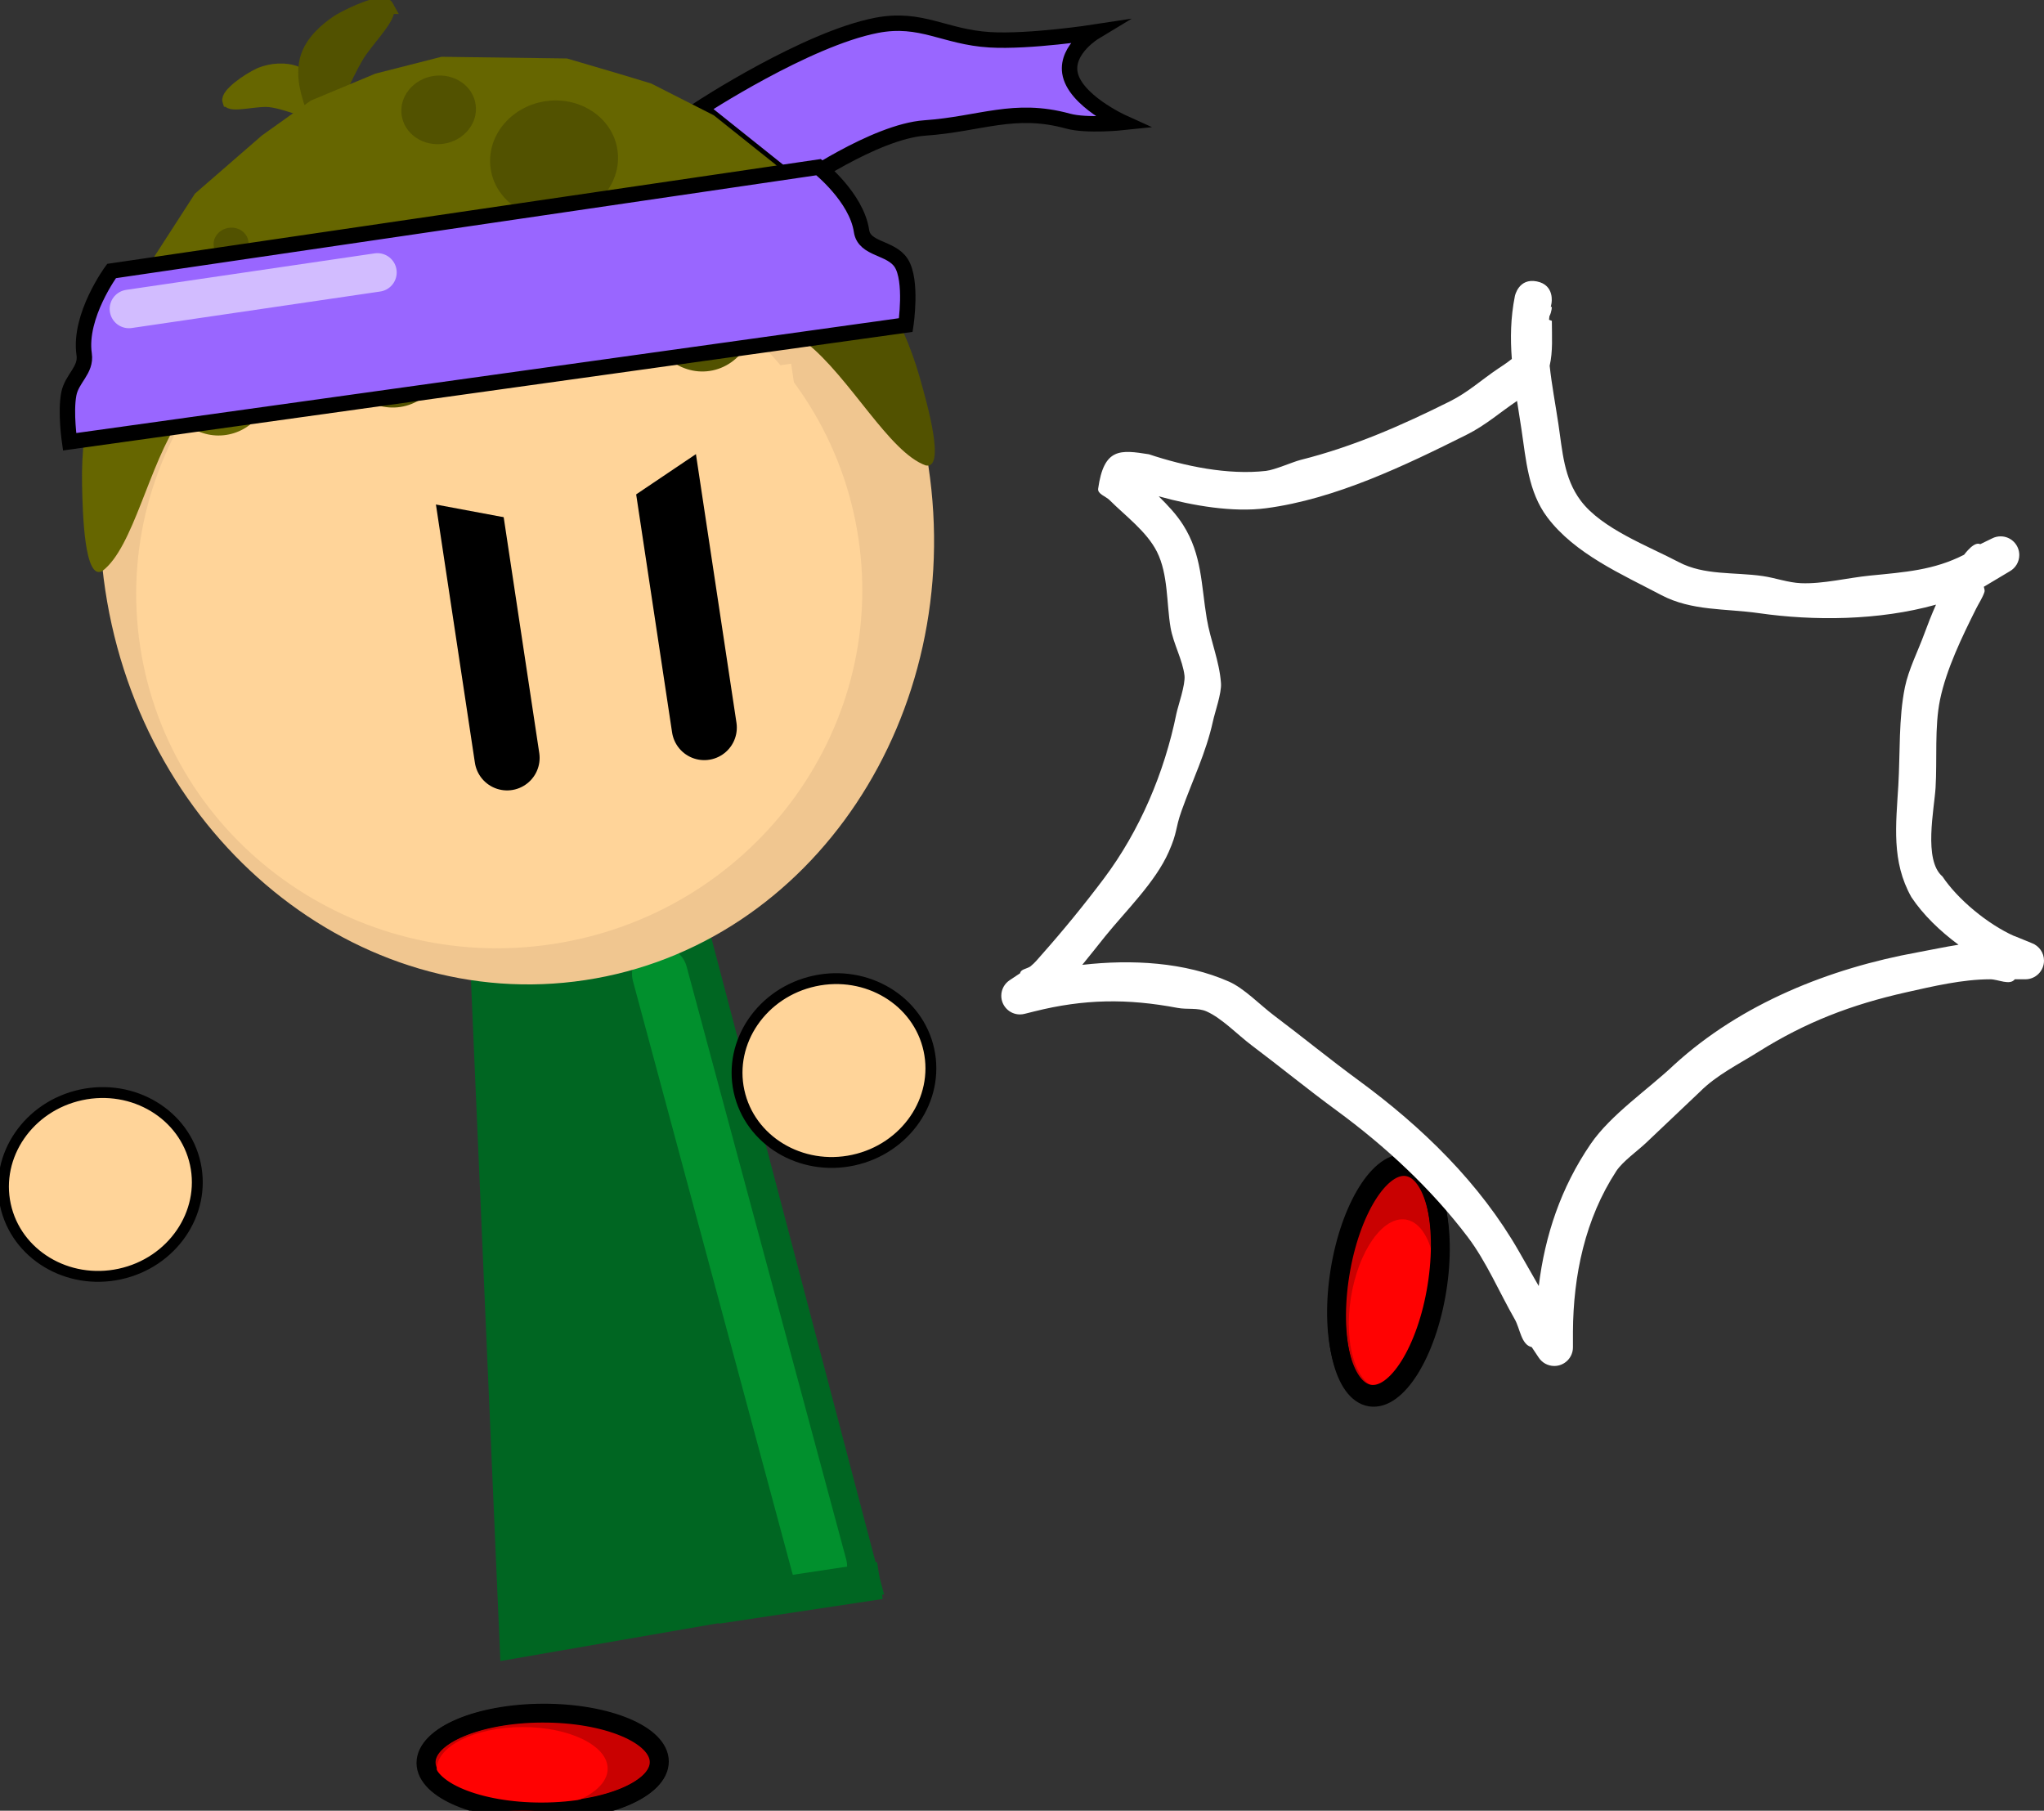 <svg version="1.1" xmlns="http://www.w3.org/2000/svg" xmlns:xlink="http://www.w3.org/1999/xlink" width="397.627" height="352.247" viewBox="0,0,397.627,352.247"><rect x="0" y="0" width="397.627" height="352.247" fill="#333333" stroke="none"/><g transform="translate(-102.54,-50.849)"><g data-paper-data="{&quot;isPaintingLayer&quot;:true}" fill-rule="nonzero" stroke-linejoin="miter" stroke-miterlimit="10" stroke-dasharray="" stroke-dashoffset="0" style="mix-blend-mode: normal"><path d="M257.571,86.953l-18.807,-15.024c0,0 20.6,-13.504 34.287,-16.149c8.724,-1.686 13.178,2.28 22.047,2.809c7.722,0.46 20.343,-1.479 20.343,-1.479c0,0 -5.446,3.287 -4.781,7.817c0.798,5.436 10.325,9.748 10.325,9.748c0,0 -7.031,0.738 -10.686,-0.267c-10.485,-2.882 -16.995,0.577 -27.842,1.335c-9.791,0.684 -24.886,11.21 -24.886,11.21z" data-paper-data="{&quot;origRot&quot;:0}" fill="#9966ff" stroke="#000000" stroke-width="3" stroke-linecap="butt"/><path d="M146.918,70.504c-0.438,-1.316 3.728,-4.287 6.281,-5.433c2.176,-0.846 4.88,-1.071 7.066,-0.19c2.55,1.045 4.299,3.392 5.698,5.8c0.959,6.299 -2.43,2.512 -4.742,1.55c-1.931,-0.561 -4.011,-1.38 -6.11,-1.646c-2.675,-0.34 -7.756,1.207 -8.193,-0.081z" data-paper-data="{&quot;index&quot;:null,&quot;origRot&quot;:0}" id="ID0.5775998127646744" fill="#666600" stroke="#666600" stroke-width="2.239" stroke-linecap="round"/><g data-paper-data="{&quot;index&quot;:null,&quot;origRot&quot;:0}" id="ID0.09386339038610458" stroke-linecap="round"><path d="M201.453,372.019l-8.433,-195.191l30.134,-4.547l49.299,187.413z" id="ID0.017299960367381573" fill="#006622" stroke="#006622" stroke-width="3.318"/><path d="M230.894,240.294l31.027,115.267" id="ID0.031035076826810837" fill="none" stroke="#01902d" stroke-width="10.816"/><path d="M274.255,361.905l-31.849,4.806l-1.084,-7.182l31.849,-4.806z" id="ID0.9768607504665852" fill="#006622" stroke="none" stroke-width="1.308"/></g><path d="M137.795,290.754c-2.661,3.879 -6.855,6.832 -11.952,7.936c-5.097,1.104 -10.137,0.151 -14.164,-2.28c-4.026,-2.429 -7.04,-6.337 -8.081,-11.145c-1.041,-4.808 0.085,-9.613 2.745,-13.49c2.661,-3.879 6.855,-6.832 11.952,-7.936c5.097,-1.104 10.137,-0.151 14.164,2.28c4.026,2.429 7.04,6.337 8.081,11.145c1.041,4.808 -0.085,9.613 -2.745,13.49z" data-paper-data="{&quot;index&quot;:null,&quot;origRot&quot;:0}" id="ID0.07061211299151182" fill="#ffd499" stroke="#000000" stroke-width="2.115" stroke-linecap="butt"/><path d="M249.168,84.457c16.501,13.436 28.504,33.619 32.085,57.35c3.581,23.731 -1.933,46.557 -13.734,64.264c-11.8,17.707 -29.888,30.295 -51.453,33.549c-21.565,3.254 -42.562,-3.436 -59.061,-16.873c-16.501,-13.436 -28.504,-33.619 -32.085,-57.35c-3.581,-23.731 1.933,-46.557 13.734,-64.264c11.8,-17.707 29.888,-30.295 51.453,-33.549c21.565,-3.254 42.562,3.436 59.061,16.873z" data-paper-data="{&quot;index&quot;:null,&quot;origRot&quot;:0}" id="ID0.3367121433839202" fill="#f0c690" stroke="#f0c690" stroke-width="3.832" stroke-linecap="butt"/><path d="M241.742,110.17c14.517,10.487 24.929,26.425 27.78,45.318c2.851,18.893 -2.395,37.194 -13.171,51.498c-10.775,14.305 -27.083,24.614 -46.357,27.522c-19.275,2.909 -37.898,-2.13 -52.414,-12.618c-14.517,-10.487 -24.929,-26.425 -27.78,-45.318c-2.851,-18.893 2.395,-37.194 13.171,-51.497c10.775,-14.305 27.083,-24.614 46.357,-27.522c19.275,-2.909 37.898,2.13 52.414,12.618z" data-paper-data="{&quot;index&quot;:null,&quot;origRot&quot;:0}" id="ID0.05769371194764972" fill="#ffd499" stroke="none" stroke-width="1.037" stroke-linecap="butt"/><path d="M177.84,52.205c0.899,1.724 -4.076,6.472 -5.934,9.644c-1.263,2.152 -2.354,4.524 -3.385,6.662c-0.964,2.793 -0.155,8.804 -5.271,2.89c-1.124,-3.162 -1.896,-6.576 -0.831,-9.649c1.017,-2.86 3.517,-5.113 6.068,-6.795c2.789,-1.621 8.57,-4.21 9.354,-2.752z" data-paper-data="{&quot;index&quot;:null,&quot;origRot&quot;:0}" id="ID0.5775998127646744" fill="#525200" stroke="#525200" stroke-width="2.712" stroke-linecap="round"/><g data-paper-data="{&quot;index&quot;:null,&quot;origRot&quot;:0}" id="ID0.5728061054833233" fill="none" stroke="#000000" stroke-width="12.664" stroke-linecap="round"><path d="M239.545,192.386l-9.005,-59.678" id="ID0.46364903124049306"/><path d="M201.184,198.277l-9.005,-59.678" id="ID0.46364903124049306"/></g><path d="M271.448,104.843l-151.063,22.794l8.127,-20.609l11.954,-18.513l13.039,-11.325l9.511,-6.782l12.553,-5.236l12.849,-3.276l24.418,0.326l10.804,3.182l5.593,1.696l12.17,6.184l11.976,9.555l9.818,9.213z" data-paper-data="{&quot;index&quot;:null,&quot;origRot&quot;:0}" id="ID0.5693852878175676" fill="#666600" stroke="none" stroke-width="1.005" stroke-linecap="round"/><path d="M256.3,97.237c2.841,-0.429 5.517,0.484 7.729,1.869c3.448,2.142 7.262,4.813 9.937,8.164c3.257,5.214 5.776,10.999 7.469,16.919c1.541,5.407 5.097,18.01 1.191,17.198c-7.133,-2.536 -14.725,-17.126 -23.269,-23.892c-2.149,-1.704 -5.587,-0.317 -7.729,-1.869c-2.142,-1.552 -3.677,-3.911 -4.099,-6.706c-0.422,-2.794 0.35,-5.501 1.938,-7.617c1.588,-2.115 3.992,-3.638 6.833,-4.067z" data-paper-data="{&quot;index&quot;:null,&quot;origRot&quot;:0}" id="ID0.16118840454146266" fill="#525200" stroke="none" stroke-width="1.005" stroke-linecap="round"/><path d="M245.095,100.085c2.338,2.007 4.049,5.006 4.58,8.522c0.53,3.516 -0.219,6.887 -1.861,9.494c-1.64,2.607 -4.172,4.45 -7.202,4.907c-3.031,0.457 -5.993,-0.557 -8.33,-2.564c-2.338,-2.007 -4.049,-5.006 -4.58,-8.522c-0.531,-3.516 0.219,-6.887 1.861,-9.494c1.64,-2.607 4.172,-4.45 7.202,-4.907c3.031,-0.457 5.993,0.557 8.33,2.563z" data-paper-data="{&quot;index&quot;:null,&quot;origRot&quot;:0}" id="ID0.839914002455771" fill="#525200" stroke="none" stroke-width="1.005" stroke-linecap="butt"/><path d="M192.251,66.792c1.483,0.997 2.537,2.524 2.811,4.342c0.274,1.819 -0.282,3.589 -1.405,4.978c-1.122,1.39 -2.808,2.4 -4.792,2.699c-1.984,0.299 -3.893,-0.168 -5.375,-1.165c-1.483,-0.997 -2.537,-2.524 -2.811,-4.342c-0.274,-1.819 0.282,-3.589 1.405,-4.978c1.122,-1.39 2.808,-2.4 4.792,-2.699c1.984,-0.299 3.893,0.168 5.375,1.165z" data-paper-data="{&quot;index&quot;:null,&quot;origRot&quot;:0}" id="ID0.2688980521634221" fill="#525200" stroke="none" stroke-width="0.599" stroke-linecap="butt"/><path d="M228.733,104.46c1.715,1.253 2.946,3.157 3.286,5.41c0.34,2.253 -0.275,4.435 -1.543,6.139c-1.27,1.705 -3.191,2.93 -5.464,3.273c-2.273,0.343 -4.471,-0.261 -6.187,-1.515c-1.715,-1.253 -2.946,-3.157 -3.286,-5.41c-0.34,-2.253 0.275,-4.436 1.543,-6.139c1.27,-1.705 3.191,-2.93 5.464,-3.273c2.273,-0.343 4.471,0.261 6.187,1.515z" data-paper-data="{&quot;index&quot;:null,&quot;origRot&quot;:0}" id="ID0.7480932525359094" fill="#666600" stroke="none" stroke-width="1.005" stroke-linecap="butt"/><path d="M212.287,96.523c2.532,2.037 4.371,5.102 4.915,8.708c0.544,3.606 -0.309,7.077 -2.127,9.771c-1.818,2.694 -4.602,4.612 -7.917,5.113c-3.315,0.5 -6.541,-0.512 -9.073,-2.549c-2.532,-2.037 -4.371,-5.102 -4.915,-8.708c-0.544,-3.606 0.309,-7.077 2.127,-9.771c1.818,-2.694 4.602,-4.612 7.917,-5.113c3.315,-0.5 6.541,0.512 9.073,2.549z" data-paper-data="{&quot;index&quot;:null,&quot;origRot&quot;:0}" id="ID0.26692162407562137" fill="#666600" stroke="none" stroke-width="1.005" stroke-linecap="butt"/><path d="M195.149,112.809c1.022,0.874 1.77,2.181 2.001,3.714c0.231,1.533 -0.098,3.002 -0.817,4.139c-0.717,1.138 -1.825,1.941 -3.152,2.141c-1.327,0.2 -2.622,-0.241 -3.643,-1.116c-1.022,-0.874 -1.77,-2.18 -2.001,-3.713c-0.231,-1.533 0.098,-3.002 0.816,-4.139c0.718,-1.138 1.825,-1.941 3.152,-2.141c1.327,-0.2 2.622,0.241 3.643,1.116z" data-paper-data="{&quot;index&quot;:null,&quot;origRot&quot;:0}" id="ID0.8134746439754963" fill="#666600" stroke="none" stroke-width="1.005" stroke-linecap="butt"/><path d="M184.991,107.652c2.329,1.948 4.028,4.866 4.545,8.292c0.517,3.426 -0.245,6.715 -1.896,9.264c-1.65,2.547 -4.186,4.353 -7.217,4.81c-3.031,0.457 -5.988,-0.52 -8.315,-2.467c-2.329,-1.948 -4.028,-4.866 -4.545,-8.292c-0.517,-3.426 0.245,-6.715 1.896,-9.264c1.649,-2.547 4.186,-4.353 7.217,-4.811c3.031,-0.457 5.987,0.52 8.315,2.467z" data-paper-data="{&quot;index&quot;:null,&quot;origRot&quot;:0}" id="ID0.7768734325654805" fill="#525200" stroke="none" stroke-width="1.005" stroke-linecap="butt"/><path d="M167.831,118.164c0.903,0.5 1.532,1.282 1.675,2.228c0.143,0.946 -0.228,1.879 -0.943,2.623c-0.714,0.743 -1.771,1.295 -3.003,1.481c-1.232,0.186 -2.405,-0.03 -3.306,-0.529c-0.903,-0.5 -1.532,-1.282 -1.675,-2.228c-0.143,-0.946 0.228,-1.879 0.943,-2.623c0.714,-0.743 1.771,-1.295 3.003,-1.481c1.232,-0.186 2.405,0.03 3.306,0.529z" data-paper-data="{&quot;index&quot;:null,&quot;origRot&quot;:0}" id="ID0.8043623631820083" fill="#666600" stroke="none" stroke-width="1.005" stroke-linecap="butt"/><path d="M160.644,116.453c0.895,0.606 1.533,1.535 1.7,2.64c0.167,1.105 -0.168,2.181 -0.845,3.024c-0.677,0.844 -1.694,1.457 -2.892,1.637c-1.198,0.181 -2.35,-0.104 -3.246,-0.711c-0.896,-0.606 -1.533,-1.535 -1.7,-2.64c-0.167,-1.105 0.168,-2.181 0.845,-3.024c0.677,-0.844 1.694,-1.457 2.892,-1.637c1.198,-0.181 2.35,0.104 3.246,0.711z" data-paper-data="{&quot;index&quot;:null,&quot;origRot&quot;:0}" id="ID0.4881145376712084" fill="#525200" stroke="none" stroke-width="0.708" stroke-linecap="butt"/><path d="M127.733,116.047c1.705,-1.976 3.992,-3.638 6.833,-4.067c2.841,-0.429 5.587,0.317 7.729,1.87c2.142,1.552 3.677,3.911 4.099,6.706c0.422,2.794 -0.35,5.501 -1.938,7.616c-1.588,2.115 -5.283,1.805 -6.833,4.067c-6.167,8.986 -9.116,25.167 -15.183,29.695c-3.493,1.928 -3.814,-11.163 -3.937,-16.784c-0.13,-6.156 0.57,-12.427 2.144,-18.37c1.568,-3.991 4.423,-7.668 7.086,-10.733z" data-paper-data="{&quot;index&quot;:null,&quot;origRot&quot;:0}" id="ID0.16118840454146266" fill="#666600" stroke="none" stroke-width="1.005" stroke-linecap="round"/><path d="M150.962,117.106c2.08,1.562 3.577,3.926 3.999,6.721c0.422,2.794 -0.311,5.496 -1.838,7.601c-1.525,2.106 -3.844,3.616 -6.59,4.03c-2.747,0.414 -5.408,-0.344 -7.486,-1.906c-2.08,-1.562 -3.577,-3.926 -3.999,-6.721c-0.422,-2.794 0.311,-5.496 1.838,-7.601c1.525,-2.106 3.844,-3.616 6.59,-4.03c2.747,-0.415 5.408,0.344 7.486,1.906z" data-paper-data="{&quot;index&quot;:null,&quot;origRot&quot;:0}" id="ID0.22436008881777525" fill="#666600" stroke="none" stroke-width="1.005" stroke-linecap="butt"/><path d="M280.501,268.595c-2.661,3.879 -6.855,6.832 -11.952,7.936c-5.097,1.104 -10.137,0.151 -14.164,-2.28c-4.026,-2.429 -7.04,-6.337 -8.081,-11.145c-1.041,-4.808 0.085,-9.613 2.745,-13.49c2.661,-3.879 6.855,-6.832 11.952,-7.936c5.097,-1.104 10.137,-0.151 14.164,2.28c4.026,2.429 7.04,6.337 8.081,11.145c1.041,4.808 -0.085,9.613 -2.745,13.49z" data-paper-data="{&quot;index&quot;:null,&quot;origRot&quot;:0}" id="ID0.07061211299151182" fill="#ffd499" stroke="#000000" stroke-width="2.115" stroke-linecap="butt"/><path d="M217.833,72.542c2.541,1.708 4.349,4.326 4.819,7.444c0.47,3.118 -0.484,6.152 -2.408,8.534c-1.923,2.383 -4.814,4.114 -8.215,4.627c-3.401,0.513 -6.674,-0.288 -9.215,-1.997c-2.541,-1.708 -4.349,-4.326 -4.819,-7.444c-0.47,-3.118 0.484,-6.152 2.408,-8.534c1.923,-2.383 4.814,-4.114 8.215,-4.627c3.401,-0.513 6.674,0.287 9.215,1.997z" data-paper-data="{&quot;index&quot;:null,&quot;origRot&quot;:0}" id="ID0.2688980521634221" fill="#525200" stroke="none" stroke-width="1.027" stroke-linecap="butt"/><path d="M144.522,106.006c2.541,1.708 4.349,4.326 4.819,7.444c0.47,3.118 -0.484,6.152 -2.408,8.534c-1.923,2.383 -4.814,4.114 -8.215,4.627c-3.401,0.513 -6.674,-0.288 -9.215,-1.997c-2.541,-1.708 -4.349,-4.326 -4.819,-7.444c-0.47,-3.118 0.484,-6.152 2.408,-8.534c1.923,-2.383 4.814,-4.114 8.215,-4.627c3.401,-0.513 6.674,0.287 9.215,1.997z" data-paper-data="{&quot;index&quot;:null,&quot;origRot&quot;:0}" id="ID0.2688980521634221" fill="#525200" stroke="none" stroke-width="1.027" stroke-linecap="butt"/><path d="M149.534,95.723c0.693,0.466 1.186,1.18 1.314,2.03c0.128,0.85 -0.132,1.678 -0.657,2.327c-0.524,0.65 -1.313,1.122 -2.24,1.262c-0.928,0.14 -1.82,-0.078 -2.513,-0.545c-0.693,-0.466 -1.186,-1.18 -1.314,-2.03c-0.128,-0.85 0.132,-1.678 0.657,-2.328c0.524,-0.65 1.313,-1.122 2.24,-1.262c0.928,-0.14 1.82,0.078 2.513,0.545z" data-paper-data="{&quot;index&quot;:null,&quot;origRot&quot;:0}" id="ID0.2688980521634221" fill="#525200" stroke="none" stroke-width="0.28" stroke-linecap="butt"/><g data-paper-data="{&quot;origRot&quot;:0}" id="ID0.8685846459120512" stroke-linecap="butt"><path d="M368.581,283.372c2.358,-3.782 5.119,-5.913 7.721,-5.495c2.602,0.418 4.557,3.306 5.613,7.636c1.057,4.329 1.215,10.099 0.223,16.279c-0.992,6.18 -2.948,11.611 -5.307,15.391c-2.358,3.782 -5.119,5.913 -7.721,5.495c-2.602,-0.418 -4.557,-3.306 -5.613,-7.636c-1.058,-4.329 -1.215,-10.099 -0.223,-16.279c0.992,-6.18 2.948,-11.611 5.307,-15.391z" id="ID0.19497378217056394" fill="#c90101" stroke="#000000" stroke-width="3.541"/><path d="M369.567,291.99c1.931,-2.737 4.236,-4.255 6.453,-3.899c2.217,0.356 3.931,2.518 4.908,5.723c0.978,3.205 1.22,7.453 0.492,11.981c-0.727,4.529 -2.286,8.488 -4.218,11.225c-1.931,2.737 -4.236,4.255 -6.453,3.899c-2.217,-0.356 -3.931,-2.518 -4.908,-5.723c-0.978,-3.205 -1.22,-7.452 -0.493,-11.981c0.727,-4.529 2.286,-8.488 4.218,-11.225z" id="ID0.13423143420368433" fill="#ff0202" stroke="none" stroke-width="0.935"/><path d="M368.448,282.681c2.358,-3.782 5.119,-5.913 7.721,-5.495c2.602,0.418 4.557,3.306 5.613,7.636c1.057,4.329 1.215,10.099 0.223,16.279c-0.992,6.18 -2.948,11.611 -5.307,15.391c-2.358,3.782 -5.119,5.913 -7.721,5.495c-2.602,-0.418 -4.557,-3.306 -5.613,-7.636c-1.058,-4.329 -1.215,-10.099 -0.223,-16.279c0.992,-6.18 2.948,-11.611 5.307,-15.391z" id="ID0.19497378217056394" fill="none" stroke="#000000" stroke-width="3.541"/></g><g id="ID0.8721039635129273" stroke-linecap="butt"><path d="M224.199,386.785c4.114,1.713 6.666,4.091 6.676,6.726c0.01,2.635 -2.522,5.033 -6.623,6.779c-4.1,1.746 -9.767,2.839 -16.027,2.863c-6.259,0.025 -11.935,-1.023 -16.049,-2.737c-4.114,-1.713 -6.666,-4.091 -6.676,-6.726c-0.01,-2.635 2.523,-5.033 6.623,-6.779c4.1,-1.746 9.767,-2.839 16.027,-2.863c6.259,-0.024 11.935,1.023 16.049,2.737z" id="ID0.19497378217056394" fill="#c90101" stroke="#000000" stroke-width="3.541"/><path d="M215.856,389.157c3.015,1.461 4.886,3.489 4.895,5.734c0.009,2.245 -1.846,4.288 -4.85,5.772c-3.003,1.486 -7.156,2.414 -11.742,2.432c-4.587,0.018 -8.746,-0.877 -11.761,-2.339c-3.015,-1.461 -4.886,-3.489 -4.895,-5.734c-0.009,-2.245 1.846,-4.288 4.85,-5.772c3.003,-1.486 7.155,-2.414 11.742,-2.432c4.587,-0.018 8.746,0.877 11.761,2.339z" id="ID0.13423143420368433" fill="#ff0202" stroke="none" stroke-width="0.935"/><path d="M224.037,386.906c4.114,1.713 6.666,4.091 6.676,6.726c0.01,2.635 -2.522,5.033 -6.623,6.779c-4.1,1.746 -9.767,2.839 -16.027,2.863c-6.259,0.025 -11.935,-1.023 -16.049,-2.737c-4.114,-1.713 -6.666,-4.091 -6.676,-6.726c-0.01,-2.635 2.523,-5.033 6.623,-6.779c4.1,-1.746 9.767,-2.839 16.027,-2.863c6.259,-0.024 11.935,1.023 16.049,2.737z" id="ID0.19497378217056394" fill="none" stroke="#000000" stroke-width="3.541"/></g><path d="M116.077,136.786c0,0 -0.831,-5.689 -0.16,-9.254c0.582,-3.09 3.453,-4.653 2.996,-7.764c-1.098,-7.474 5.328,-16.198 5.328,-16.198l137.546,-20.202c0,0 7.38,5.842 8.345,12.411c0.537,3.659 5.708,3.121 7.718,6.226c2.211,3.417 0.899,12.074 0.899,12.074z" data-paper-data="{&quot;origRot&quot;:0}" fill="#9966ff" stroke="#000000" stroke-width="3" stroke-linecap="butt"/><path d="M127.624,110.948l48.338,-7.1" data-paper-data="{&quot;origRot&quot;:0}" fill="none" stroke="#d2bcff" stroke-width="7.5" stroke-linecap="round"/><path d="M149.936,142.002l-0.685,-4.661l107.193,-15.744l0.685,4.661l-41.593,28.01z" data-paper-data="{&quot;origRot&quot;:0}" fill="#ffd499" stroke="none" stroke-width="0" stroke-linecap="butt"/><path d="M403.954,112.38c-0.027,0.226 -0.053,0.451 -0.075,0.675l0.549,0.207c0,2.938 0.23,5.88 -0.426,8.74c0.398,3.707 1.114,7.431 1.71,11.403c0.782,5.211 1.038,10.43 4.314,14.816c4.104,5.495 13.197,8.867 19.077,11.969c4.977,2.626 10.747,1.917 16.32,2.716c2.501,0.358 4.926,1.28 7.45,1.391c4.245,0.186 9.16,-1.053 13.417,-1.475c6.833,-0.676 12.444,-1.046 18.327,-4.055c0.24,-0.311 0.493,-0.612 0.762,-0.9c0.604,-0.644 1.592,-1.549 2.383,-1.157l2.316,-1.125c0.496,-0.254 1.057,-0.397 1.653,-0.397c2.004,0 3.629,1.625 3.629,3.629c0,1.348 -0.735,2.525 -1.826,3.15l-5.071,3.028c0.068,0.334 0.224,0.702 0.125,1.005c-0.376,1.15 -1.082,2.164 -1.623,3.246c-2.712,5.425 -5.789,11.758 -7.021,17.71c-1.095,5.29 -0.544,11.662 -0.868,17.091c-0.252,4.235 -2.405,14.121 1.335,17.302c2.958,4.436 8.778,9.274 13.958,11.591l0.009,-0.021l3.456,1.413c1.365,0.521 2.334,1.843 2.334,3.392c0,2.004 -1.625,3.629 -3.629,3.629h-2.052c-0.984,1.256 -3.191,0 -4.787,0c-5.375,0 -11.122,1.359 -16.37,2.538c-10.664,2.396 -19.557,5.81 -28.758,11.595c-3.897,2.45 -8.093,4.481 -11.348,7.753c-3.511,3.33 -7.022,6.66 -10.534,9.99c-1.516,1.438 -4.515,3.581 -5.718,5.423c-6.083,9.31 -8.375,20.297 -8.442,31.248v3.047c0,2.004 -1.625,3.629 -3.629,3.629c-1.28,0 -2.405,-0.662 -3.051,-1.663l-1.337,-2.005c-2.063,-0.459 -2.249,-3.581 -3.3,-5.415c-2.984,-5.209 -5.529,-11.228 -9.141,-15.997c-7.15,-9.439 -16.03,-17.66 -25.519,-24.617c-5.622,-4.122 -11.022,-8.542 -16.594,-12.732c-2.597,-1.952 -5.74,-5.236 -8.702,-6.544c-1.728,-0.763 -3.769,-0.331 -5.625,-0.682c-9.822,-1.855 -18.21,-1.737 -27.849,0.672l-1.871,0.468c-0.306,0.084 -0.627,0.128 -0.959,0.128c-2.004,0 -3.629,-1.625 -3.629,-3.629c0,-1.28 0.662,-2.405 1.663,-3.051l2.005,-1.337c0.096,-0.733 1.159,-0.84 1.839,-1.226c0.076,-0.043 0.148,-0.09 0.212,-0.142c0.823,-0.656 1.484,-1.494 2.182,-2.282c4.182,-4.717 8.266,-9.719 12.055,-14.762c6.974,-9.283 11.786,-20.614 14.113,-32.096c0.324,-1.526 1.777,-5.624 1.57,-7.405c-0.346,-2.985 -2.179,-6.21 -2.706,-9.309c-0.806,-4.737 -0.439,-10.367 -2.658,-14.778c-1.969,-3.916 -6.17,-6.995 -9.212,-10.038c-0.74,-0.74 -2.366,-1.184 -2.221,-2.221c1.122,-8.006 4.337,-7.564 9.869,-6.693c6.951,2.317 15.4,4.083 22.787,3.233c1.754,-0.202 5.172,-1.744 6.744,-2.14c10.228,-2.572 19.646,-6.696 29.072,-11.41c3.503,-1.751 6.116,-4.182 9.357,-6.357c0.509,-0.341 1.663,-1.075 2.646,-1.871c-0.309,-4.006 -0.247,-8.024 0.595,-12.234c0,0 0.712,-3.559 4.271,-2.847c3.559,0.712 2.847,4.271 2.847,4.271c-0.049,0.246 -0.095,0.491 -0.138,0.735l0.209,-0.079c0,0 0,0.933 -0.473,1.853zM397.654,128.838c-3.31,2.237 -6.146,4.751 -9.768,6.563c-11.986,5.993 -25.591,12.545 -39.062,14.316c-6.402,0.842 -14.2,-0.464 -20.879,-2.322c1.742,1.721 3.421,3.478 4.751,5.569c3.68,5.788 3.506,11.667 4.604,18.23c0.71,4.242 2.458,8.23 2.765,12.575c0.137,1.935 -1.207,5.691 -1.57,7.405c-1.346,6.136 -3.981,11.46 -6.07,17.317c-1.343,3.764 -0.746,4.053 -2.531,8.092c-2.598,5.882 -8.313,11.407 -12.35,16.395c-1.485,1.835 -2.945,3.731 -4.468,5.567c9.659,-1.102 19.967,-0.527 28.545,3.26c2.962,1.308 6.106,4.592 8.702,6.544c5.548,4.173 10.924,8.575 16.523,12.68c12.317,9.03 23.58,19.958 31.2,33.292c1.277,2.234 2.555,4.467 3.831,6.701c1.205,-9.827 4.3,-19.157 10.101,-27.634c3.923,-5.732 11.208,-10.63 16.252,-15.414c13.029,-11.899 30.204,-18.751 47.373,-21.872c2.642,-0.48 5.28,-1.059 7.933,-1.471c-3.609,-2.662 -6.871,-5.813 -9.165,-9.254c-3.912,-6.951 -3,-14.065 -2.541,-21.76c0.37,-6.208 0.031,-13.047 1.292,-19.139c0.701,-3.386 2.528,-6.983 3.721,-10.233c0.699,-1.905 1.464,-3.858 2.315,-5.773c-11.124,3.119 -23.825,3.18 -34.446,1.658c-6.502,-0.932 -13.07,-0.393 -18.995,-3.519c-7.654,-4.038 -16.814,-8.005 -22.183,-15.143c-3.698,-4.917 -4.127,-11.16 -5,-16.985c-0.287,-1.915 -0.593,-3.791 -0.878,-5.644z" fill="#ffffff" stroke="none" stroke-width="0.5" stroke-linecap="butt"/></g></g></svg>